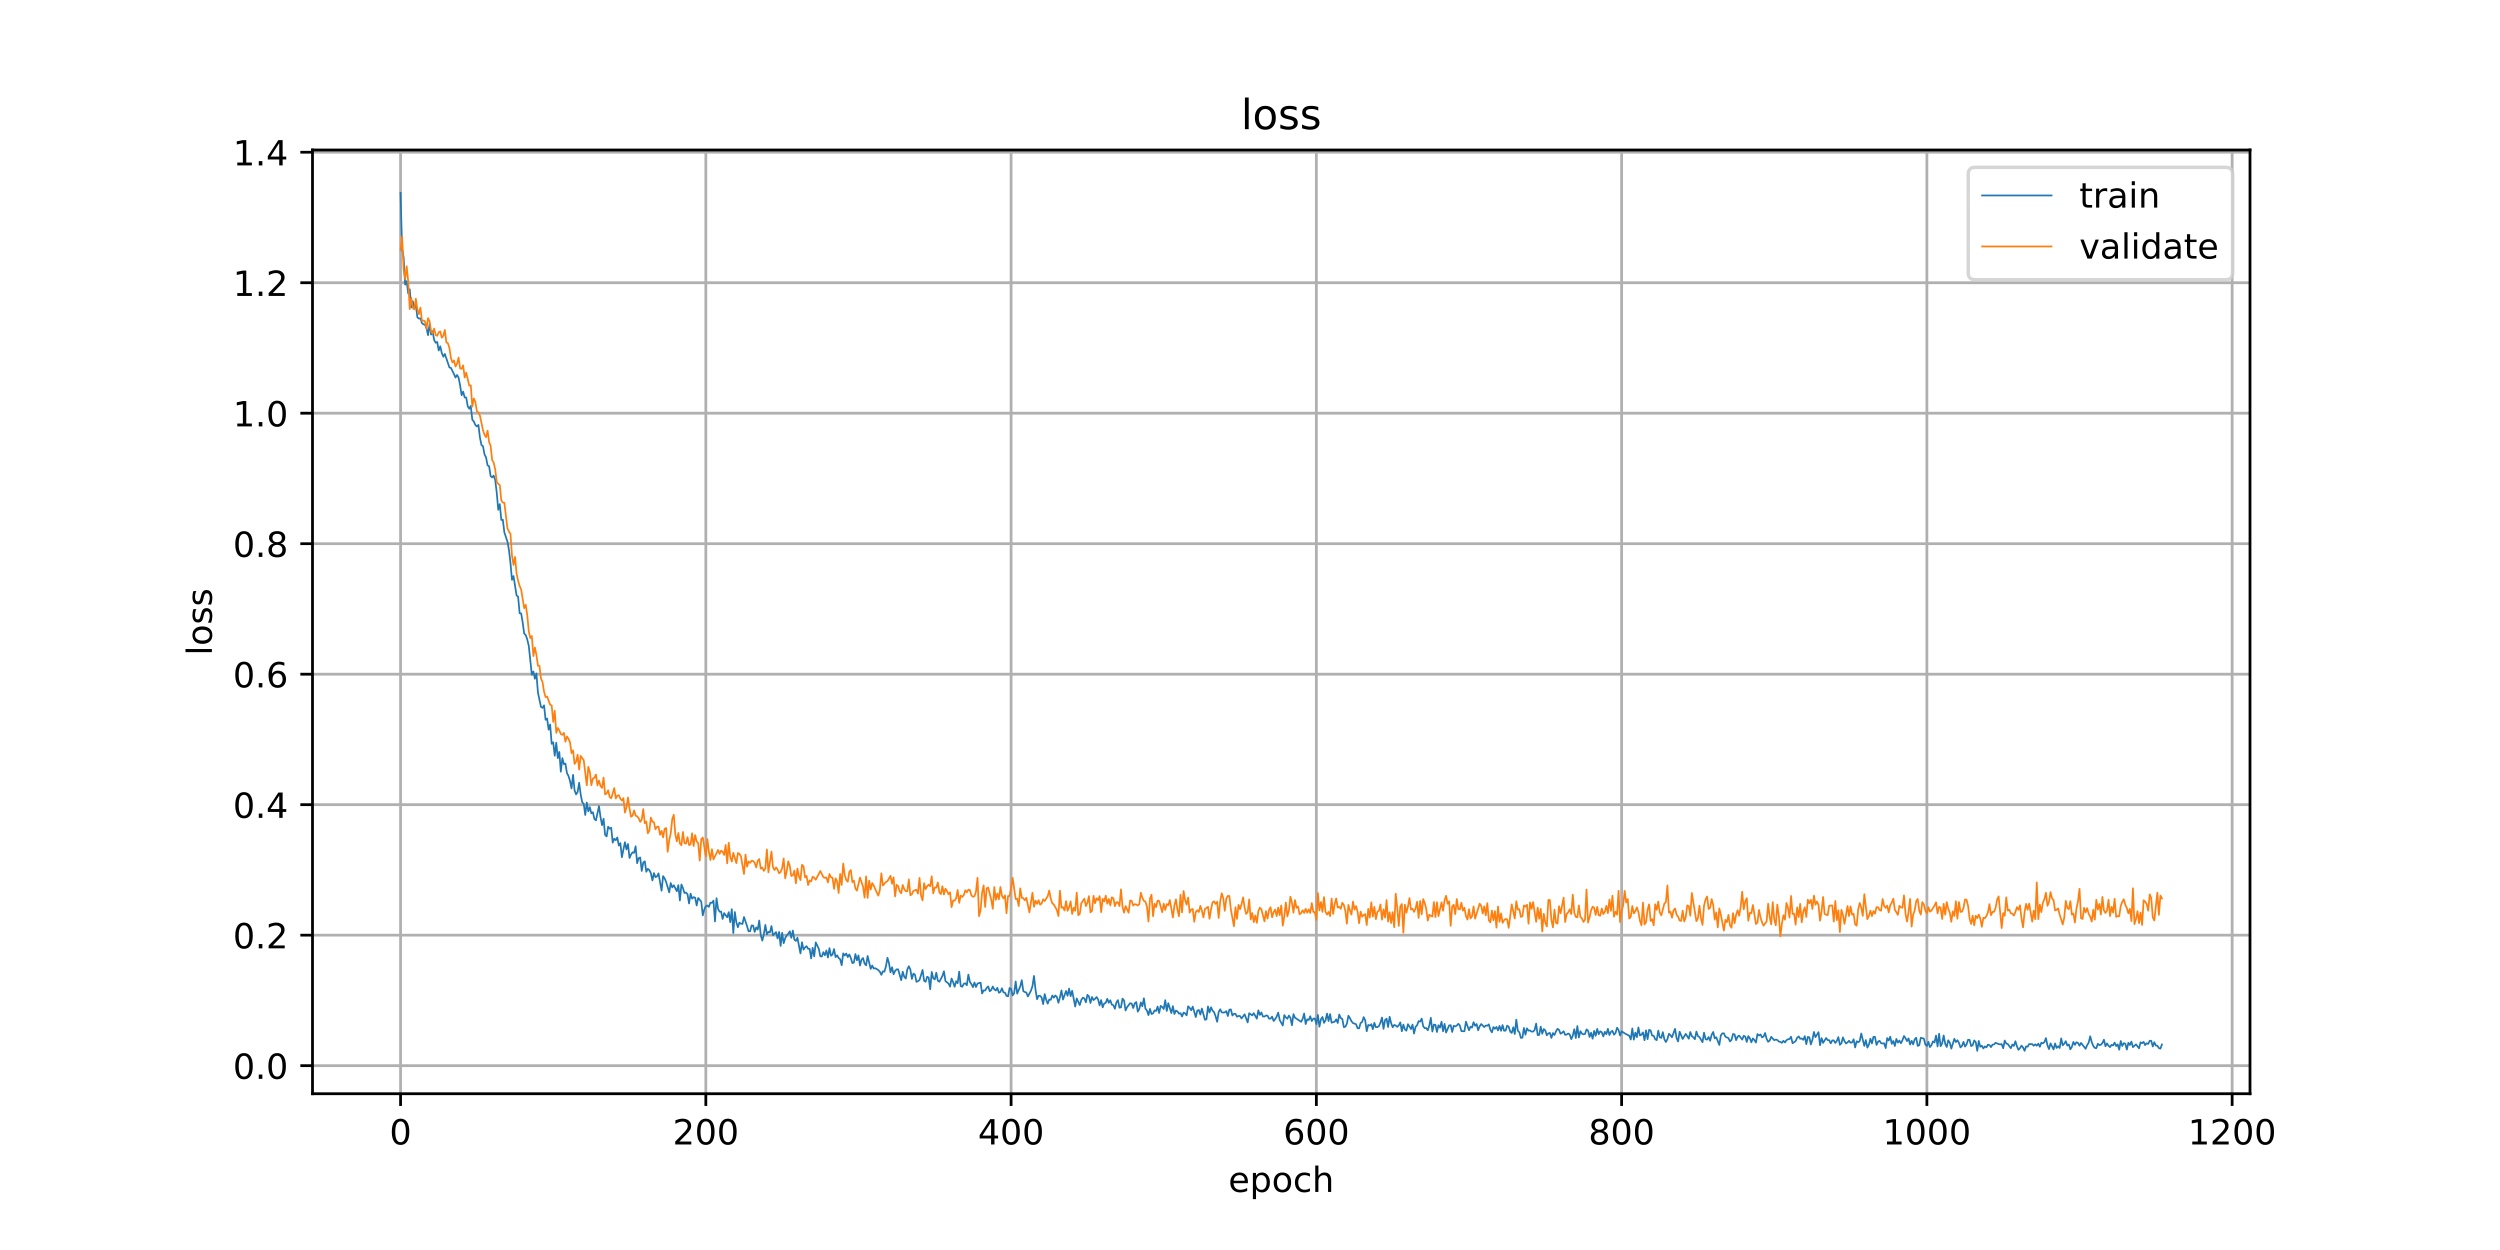 <?xml version="1.0" encoding="utf-8" standalone="no"?>
<!DOCTYPE svg PUBLIC "-//W3C//DTD SVG 1.1//EN"
  "http://www.w3.org/Graphics/SVG/1.1/DTD/svg11.dtd">
<!-- Created with matplotlib (https://matplotlib.org/) -->
<svg height="360pt" version="1.1" viewBox="0 0 720 360" width="720pt" xmlns="http://www.w3.org/2000/svg" xmlns:xlink="http://www.w3.org/1999/xlink">
 <defs>
  <style type="text/css">
*{stroke-linecap:butt;stroke-linejoin:round;}
  </style>
 </defs>
 <g id="figure_1">
  <g id="patch_1">
   <path d="M 0 360 
L 720 360 
L 720 0 
L 0 0 
z
" style="fill:#ffffff;"/>
  </g>
  <g id="axes_1">
   <g id="patch_2">
    <path d="M 90 315 
L 648 315 
L 648 43.2 
L 90 43.2 
z
" style="fill:#ffffff;"/>
   </g>
   <g id="matplotlib.axis_1">
    <g id="xtick_1">
     <g id="line2d_1">
      <path clip-path="url(#pefdfff2476)" d="M 115.364 315 
L 115.364 43.2 
" style="fill:none;stroke:#b0b0b0;stroke-linecap:square;stroke-width:0.8;"/>
     </g>
     <g id="line2d_2">
      <defs>
       <path d="M 0 0 
L 0 3.5 
" id="m039609a017" style="stroke:#000000;stroke-width:0.8;"/>
      </defs>
      <g>
       <use style="stroke:#000000;stroke-width:0.8;" x="115.364" xlink:href="#m039609a017" y="315"/>
      </g>
     </g>
     <g id="text_1">
      <!-- 0 -->
      <defs>
       <path d="M 31.781 66.406 
Q 24.172 66.406 20.328 58.906 
Q 16.5 51.422 16.5 36.375 
Q 16.5 21.391 20.328 13.891 
Q 24.172 6.391 31.781 6.391 
Q 39.453 6.391 43.281 13.891 
Q 47.125 21.391 47.125 36.375 
Q 47.125 51.422 43.281 58.906 
Q 39.453 66.406 31.781 66.406 
z
M 31.781 74.219 
Q 44.047 74.219 50.516 64.516 
Q 56.984 54.828 56.984 36.375 
Q 56.984 17.969 50.516 8.266 
Q 44.047 -1.422 31.781 -1.422 
Q 19.531 -1.422 13.062 8.266 
Q 6.594 17.969 6.594 36.375 
Q 6.594 54.828 13.062 64.516 
Q 19.531 74.219 31.781 74.219 
z
" id="DejaVuSans-48"/>
      </defs>
      <g transform="translate(112.182 329.598)scale(0.1 -0.1)">
       <use xlink:href="#DejaVuSans-48"/>
      </g>
     </g>
    </g>
    <g id="xtick_2">
     <g id="line2d_3">
      <path clip-path="url(#pefdfff2476)" d="M 203.279 315 
L 203.279 43.2 
" style="fill:none;stroke:#b0b0b0;stroke-linecap:square;stroke-width:0.8;"/>
     </g>
     <g id="line2d_4">
      <g>
       <use style="stroke:#000000;stroke-width:0.8;" x="203.279" xlink:href="#m039609a017" y="315"/>
      </g>
     </g>
     <g id="text_2">
      <!-- 200 -->
      <defs>
       <path d="M 19.188 8.297 
L 53.609 8.297 
L 53.609 0 
L 7.328 0 
L 7.328 8.297 
Q 12.938 14.109 22.625 23.891 
Q 32.328 33.688 34.812 36.531 
Q 39.547 41.844 41.422 45.531 
Q 43.312 49.219 43.312 52.781 
Q 43.312 58.594 39.234 62.25 
Q 35.156 65.922 28.609 65.922 
Q 23.969 65.922 18.812 64.312 
Q 13.672 62.703 7.812 59.422 
L 7.812 69.391 
Q 13.766 71.781 18.938 73 
Q 24.125 74.219 28.422 74.219 
Q 39.75 74.219 46.484 68.547 
Q 53.219 62.891 53.219 53.422 
Q 53.219 48.922 51.531 44.891 
Q 49.859 40.875 45.406 35.406 
Q 44.188 33.984 37.641 27.219 
Q 31.109 20.453 19.188 8.297 
z
" id="DejaVuSans-50"/>
      </defs>
      <g transform="translate(193.735 329.598)scale(0.1 -0.1)">
       <use xlink:href="#DejaVuSans-50"/>
       <use x="63.623" xlink:href="#DejaVuSans-48"/>
       <use x="127.246" xlink:href="#DejaVuSans-48"/>
      </g>
     </g>
    </g>
    <g id="xtick_3">
     <g id="line2d_5">
      <path clip-path="url(#pefdfff2476)" d="M 291.195 315 
L 291.195 43.2 
" style="fill:none;stroke:#b0b0b0;stroke-linecap:square;stroke-width:0.8;"/>
     </g>
     <g id="line2d_6">
      <g>
       <use style="stroke:#000000;stroke-width:0.8;" x="291.195" xlink:href="#m039609a017" y="315"/>
      </g>
     </g>
     <g id="text_3">
      <!-- 400 -->
      <defs>
       <path d="M 37.797 64.312 
L 12.891 25.391 
L 37.797 25.391 
z
M 35.203 72.906 
L 47.609 72.906 
L 47.609 25.391 
L 58.016 25.391 
L 58.016 17.188 
L 47.609 17.188 
L 47.609 0 
L 37.797 0 
L 37.797 17.188 
L 4.891 17.188 
L 4.891 26.703 
z
" id="DejaVuSans-52"/>
      </defs>
      <g transform="translate(281.651 329.598)scale(0.1 -0.1)">
       <use xlink:href="#DejaVuSans-52"/>
       <use x="63.623" xlink:href="#DejaVuSans-48"/>
       <use x="127.246" xlink:href="#DejaVuSans-48"/>
      </g>
     </g>
    </g>
    <g id="xtick_4">
     <g id="line2d_7">
      <path clip-path="url(#pefdfff2476)" d="M 379.11 315 
L 379.11 43.2 
" style="fill:none;stroke:#b0b0b0;stroke-linecap:square;stroke-width:0.8;"/>
     </g>
     <g id="line2d_8">
      <g>
       <use style="stroke:#000000;stroke-width:0.8;" x="379.11" xlink:href="#m039609a017" y="315"/>
      </g>
     </g>
     <g id="text_4">
      <!-- 600 -->
      <defs>
       <path d="M 33.016 40.375 
Q 26.375 40.375 22.484 35.828 
Q 18.609 31.297 18.609 23.391 
Q 18.609 15.531 22.484 10.953 
Q 26.375 6.391 33.016 6.391 
Q 39.656 6.391 43.531 10.953 
Q 47.406 15.531 47.406 23.391 
Q 47.406 31.297 43.531 35.828 
Q 39.656 40.375 33.016 40.375 
z
M 52.594 71.297 
L 52.594 62.312 
Q 48.875 64.062 45.094 64.984 
Q 41.312 65.922 37.594 65.922 
Q 27.828 65.922 22.672 59.328 
Q 17.531 52.734 16.797 39.406 
Q 19.672 43.656 24.016 45.922 
Q 28.375 48.188 33.594 48.188 
Q 44.578 48.188 50.953 41.516 
Q 57.328 34.859 57.328 23.391 
Q 57.328 12.156 50.688 5.359 
Q 44.047 -1.422 33.016 -1.422 
Q 20.359 -1.422 13.672 8.266 
Q 6.984 17.969 6.984 36.375 
Q 6.984 53.656 15.188 63.938 
Q 23.391 74.219 37.203 74.219 
Q 40.922 74.219 44.703 73.484 
Q 48.484 72.75 52.594 71.297 
z
" id="DejaVuSans-54"/>
      </defs>
      <g transform="translate(369.567 329.598)scale(0.1 -0.1)">
       <use xlink:href="#DejaVuSans-54"/>
       <use x="63.623" xlink:href="#DejaVuSans-48"/>
       <use x="127.246" xlink:href="#DejaVuSans-48"/>
      </g>
     </g>
    </g>
    <g id="xtick_5">
     <g id="line2d_9">
      <path clip-path="url(#pefdfff2476)" d="M 467.026 315 
L 467.026 43.2 
" style="fill:none;stroke:#b0b0b0;stroke-linecap:square;stroke-width:0.8;"/>
     </g>
     <g id="line2d_10">
      <g>
       <use style="stroke:#000000;stroke-width:0.8;" x="467.026" xlink:href="#m039609a017" y="315"/>
      </g>
     </g>
     <g id="text_5">
      <!-- 800 -->
      <defs>
       <path d="M 31.781 34.625 
Q 24.75 34.625 20.719 30.859 
Q 16.703 27.094 16.703 20.516 
Q 16.703 13.922 20.719 10.156 
Q 24.75 6.391 31.781 6.391 
Q 38.812 6.391 42.859 10.172 
Q 46.922 13.969 46.922 20.516 
Q 46.922 27.094 42.891 30.859 
Q 38.875 34.625 31.781 34.625 
z
M 21.922 38.812 
Q 15.578 40.375 12.031 44.719 
Q 8.5 49.078 8.5 55.328 
Q 8.5 64.062 14.719 69.141 
Q 20.953 74.219 31.781 74.219 
Q 42.672 74.219 48.875 69.141 
Q 55.078 64.062 55.078 55.328 
Q 55.078 49.078 51.531 44.719 
Q 48 40.375 41.703 38.812 
Q 48.828 37.156 52.797 32.312 
Q 56.781 27.484 56.781 20.516 
Q 56.781 9.906 50.312 4.234 
Q 43.844 -1.422 31.781 -1.422 
Q 19.734 -1.422 13.25 4.234 
Q 6.781 9.906 6.781 20.516 
Q 6.781 27.484 10.781 32.312 
Q 14.797 37.156 21.922 38.812 
z
M 18.312 54.391 
Q 18.312 48.734 21.844 45.562 
Q 25.391 42.391 31.781 42.391 
Q 38.141 42.391 41.719 45.562 
Q 45.312 48.734 45.312 54.391 
Q 45.312 60.062 41.719 63.234 
Q 38.141 66.406 31.781 66.406 
Q 25.391 66.406 21.844 63.234 
Q 18.312 60.062 18.312 54.391 
z
" id="DejaVuSans-56"/>
      </defs>
      <g transform="translate(457.482 329.598)scale(0.1 -0.1)">
       <use xlink:href="#DejaVuSans-56"/>
       <use x="63.623" xlink:href="#DejaVuSans-48"/>
       <use x="127.246" xlink:href="#DejaVuSans-48"/>
      </g>
     </g>
    </g>
    <g id="xtick_6">
     <g id="line2d_11">
      <path clip-path="url(#pefdfff2476)" d="M 554.941 315 
L 554.941 43.2 
" style="fill:none;stroke:#b0b0b0;stroke-linecap:square;stroke-width:0.8;"/>
     </g>
     <g id="line2d_12">
      <g>
       <use style="stroke:#000000;stroke-width:0.8;" x="554.941" xlink:href="#m039609a017" y="315"/>
      </g>
     </g>
     <g id="text_6">
      <!-- 1000 -->
      <defs>
       <path d="M 12.406 8.297 
L 28.516 8.297 
L 28.516 63.922 
L 10.984 60.406 
L 10.984 69.391 
L 28.422 72.906 
L 38.281 72.906 
L 38.281 8.297 
L 54.391 8.297 
L 54.391 0 
L 12.406 0 
z
" id="DejaVuSans-49"/>
      </defs>
      <g transform="translate(542.216 329.598)scale(0.1 -0.1)">
       <use xlink:href="#DejaVuSans-49"/>
       <use x="63.623" xlink:href="#DejaVuSans-48"/>
       <use x="127.246" xlink:href="#DejaVuSans-48"/>
       <use x="190.869" xlink:href="#DejaVuSans-48"/>
      </g>
     </g>
    </g>
    <g id="xtick_7">
     <g id="line2d_13">
      <path clip-path="url(#pefdfff2476)" d="M 642.857 315 
L 642.857 43.2 
" style="fill:none;stroke:#b0b0b0;stroke-linecap:square;stroke-width:0.8;"/>
     </g>
     <g id="line2d_14">
      <g>
       <use style="stroke:#000000;stroke-width:0.8;" x="642.857" xlink:href="#m039609a017" y="315"/>
      </g>
     </g>
     <g id="text_7">
      <!-- 1200 -->
      <g transform="translate(630.132 329.598)scale(0.1 -0.1)">
       <use xlink:href="#DejaVuSans-49"/>
       <use x="63.623" xlink:href="#DejaVuSans-50"/>
       <use x="127.246" xlink:href="#DejaVuSans-48"/>
       <use x="190.869" xlink:href="#DejaVuSans-48"/>
      </g>
     </g>
    </g>
    <g id="text_8">
     <!-- epoch -->
     <defs>
      <path d="M 56.203 29.594 
L 56.203 25.203 
L 14.891 25.203 
Q 15.484 15.922 20.484 11.062 
Q 25.484 6.203 34.422 6.203 
Q 39.594 6.203 44.453 7.469 
Q 49.312 8.734 54.109 11.281 
L 54.109 2.781 
Q 49.266 0.734 44.188 -0.344 
Q 39.109 -1.422 33.891 -1.422 
Q 20.797 -1.422 13.156 6.188 
Q 5.516 13.812 5.516 26.812 
Q 5.516 40.234 12.766 48.109 
Q 20.016 56 32.328 56 
Q 43.359 56 49.781 48.891 
Q 56.203 41.797 56.203 29.594 
z
M 47.219 32.234 
Q 47.125 39.594 43.094 43.984 
Q 39.062 48.391 32.422 48.391 
Q 24.906 48.391 20.391 44.141 
Q 15.875 39.891 15.188 32.172 
z
" id="DejaVuSans-101"/>
      <path d="M 18.109 8.203 
L 18.109 -20.797 
L 9.078 -20.797 
L 9.078 54.688 
L 18.109 54.688 
L 18.109 46.391 
Q 20.953 51.266 25.266 53.625 
Q 29.594 56 35.594 56 
Q 45.562 56 51.781 48.094 
Q 58.016 40.188 58.016 27.297 
Q 58.016 14.406 51.781 6.484 
Q 45.562 -1.422 35.594 -1.422 
Q 29.594 -1.422 25.266 0.953 
Q 20.953 3.328 18.109 8.203 
z
M 48.688 27.297 
Q 48.688 37.203 44.609 42.844 
Q 40.531 48.484 33.406 48.484 
Q 26.266 48.484 22.188 42.844 
Q 18.109 37.203 18.109 27.297 
Q 18.109 17.391 22.188 11.75 
Q 26.266 6.109 33.406 6.109 
Q 40.531 6.109 44.609 11.75 
Q 48.688 17.391 48.688 27.297 
z
" id="DejaVuSans-112"/>
      <path d="M 30.609 48.391 
Q 23.391 48.391 19.188 42.75 
Q 14.984 37.109 14.984 27.297 
Q 14.984 17.484 19.156 11.844 
Q 23.344 6.203 30.609 6.203 
Q 37.797 6.203 41.984 11.859 
Q 46.188 17.531 46.188 27.297 
Q 46.188 37.016 41.984 42.703 
Q 37.797 48.391 30.609 48.391 
z
M 30.609 56 
Q 42.328 56 49.016 48.375 
Q 55.719 40.766 55.719 27.297 
Q 55.719 13.875 49.016 6.219 
Q 42.328 -1.422 30.609 -1.422 
Q 18.844 -1.422 12.172 6.219 
Q 5.516 13.875 5.516 27.297 
Q 5.516 40.766 12.172 48.375 
Q 18.844 56 30.609 56 
z
" id="DejaVuSans-111"/>
      <path d="M 48.781 52.594 
L 48.781 44.188 
Q 44.969 46.297 41.141 47.344 
Q 37.312 48.391 33.406 48.391 
Q 24.656 48.391 19.812 42.844 
Q 14.984 37.312 14.984 27.297 
Q 14.984 17.281 19.812 11.734 
Q 24.656 6.203 33.406 6.203 
Q 37.312 6.203 41.141 7.25 
Q 44.969 8.297 48.781 10.406 
L 48.781 2.094 
Q 45.016 0.344 40.984 -0.531 
Q 36.969 -1.422 32.422 -1.422 
Q 20.062 -1.422 12.781 6.344 
Q 5.516 14.109 5.516 27.297 
Q 5.516 40.672 12.859 48.328 
Q 20.219 56 33.016 56 
Q 37.156 56 41.109 55.141 
Q 45.062 54.297 48.781 52.594 
z
" id="DejaVuSans-99"/>
      <path d="M 54.891 33.016 
L 54.891 0 
L 45.906 0 
L 45.906 32.719 
Q 45.906 40.484 42.875 44.328 
Q 39.844 48.188 33.797 48.188 
Q 26.516 48.188 22.312 43.547 
Q 18.109 38.922 18.109 30.906 
L 18.109 0 
L 9.078 0 
L 9.078 75.984 
L 18.109 75.984 
L 18.109 46.188 
Q 21.344 51.125 25.703 53.562 
Q 30.078 56 35.797 56 
Q 45.219 56 50.047 50.172 
Q 54.891 44.344 54.891 33.016 
z
" id="DejaVuSans-104"/>
     </defs>
     <g transform="translate(353.772 343.277)scale(0.1 -0.1)">
      <use xlink:href="#DejaVuSans-101"/>
      <use x="61.523" xlink:href="#DejaVuSans-112"/>
      <use x="125" xlink:href="#DejaVuSans-111"/>
      <use x="186.182" xlink:href="#DejaVuSans-99"/>
      <use x="241.162" xlink:href="#DejaVuSans-104"/>
     </g>
    </g>
   </g>
   <g id="matplotlib.axis_2">
    <g id="ytick_1">
     <g id="line2d_15">
      <path clip-path="url(#pefdfff2476)" d="M 90 306.908 
L 648 306.908 
" style="fill:none;stroke:#b0b0b0;stroke-linecap:square;stroke-width:0.8;"/>
     </g>
     <g id="line2d_16">
      <defs>
       <path d="M 0 0 
L -3.5 0 
" id="m44f7246d31" style="stroke:#000000;stroke-width:0.8;"/>
      </defs>
      <g>
       <use style="stroke:#000000;stroke-width:0.8;" x="90" xlink:href="#m44f7246d31" y="306.908"/>
      </g>
     </g>
     <g id="text_9">
      <!-- 0.0 -->
      <defs>
       <path d="M 10.688 12.406 
L 21 12.406 
L 21 0 
L 10.688 0 
z
" id="DejaVuSans-46"/>
      </defs>
      <g transform="translate(67.097 310.707)scale(0.1 -0.1)">
       <use xlink:href="#DejaVuSans-48"/>
       <use x="63.623" xlink:href="#DejaVuSans-46"/>
       <use x="95.41" xlink:href="#DejaVuSans-48"/>
      </g>
     </g>
    </g>
    <g id="ytick_2">
     <g id="line2d_17">
      <path clip-path="url(#pefdfff2476)" d="M 90 269.328 
L 648 269.328 
" style="fill:none;stroke:#b0b0b0;stroke-linecap:square;stroke-width:0.8;"/>
     </g>
     <g id="line2d_18">
      <g>
       <use style="stroke:#000000;stroke-width:0.8;" x="90" xlink:href="#m44f7246d31" y="269.328"/>
      </g>
     </g>
     <g id="text_10">
      <!-- 0.2 -->
      <g transform="translate(67.097 273.127)scale(0.1 -0.1)">
       <use xlink:href="#DejaVuSans-48"/>
       <use x="63.623" xlink:href="#DejaVuSans-46"/>
       <use x="95.41" xlink:href="#DejaVuSans-50"/>
      </g>
     </g>
    </g>
    <g id="ytick_3">
     <g id="line2d_19">
      <path clip-path="url(#pefdfff2476)" d="M 90 231.747 
L 648 231.747 
" style="fill:none;stroke:#b0b0b0;stroke-linecap:square;stroke-width:0.8;"/>
     </g>
     <g id="line2d_20">
      <g>
       <use style="stroke:#000000;stroke-width:0.8;" x="90" xlink:href="#m44f7246d31" y="231.747"/>
      </g>
     </g>
     <g id="text_11">
      <!-- 0.4 -->
      <g transform="translate(67.097 235.547)scale(0.1 -0.1)">
       <use xlink:href="#DejaVuSans-48"/>
       <use x="63.623" xlink:href="#DejaVuSans-46"/>
       <use x="95.41" xlink:href="#DejaVuSans-52"/>
      </g>
     </g>
    </g>
    <g id="ytick_4">
     <g id="line2d_21">
      <path clip-path="url(#pefdfff2476)" d="M 90 194.167 
L 648 194.167 
" style="fill:none;stroke:#b0b0b0;stroke-linecap:square;stroke-width:0.8;"/>
     </g>
     <g id="line2d_22">
      <g>
       <use style="stroke:#000000;stroke-width:0.8;" x="90" xlink:href="#m44f7246d31" y="194.167"/>
      </g>
     </g>
     <g id="text_12">
      <!-- 0.6 -->
      <g transform="translate(67.097 197.966)scale(0.1 -0.1)">
       <use xlink:href="#DejaVuSans-48"/>
       <use x="63.623" xlink:href="#DejaVuSans-46"/>
       <use x="95.41" xlink:href="#DejaVuSans-54"/>
      </g>
     </g>
    </g>
    <g id="ytick_5">
     <g id="line2d_23">
      <path clip-path="url(#pefdfff2476)" d="M 90 156.587 
L 648 156.587 
" style="fill:none;stroke:#b0b0b0;stroke-linecap:square;stroke-width:0.8;"/>
     </g>
     <g id="line2d_24">
      <g>
       <use style="stroke:#000000;stroke-width:0.8;" x="90" xlink:href="#m44f7246d31" y="156.587"/>
      </g>
     </g>
     <g id="text_13">
      <!-- 0.8 -->
      <g transform="translate(67.097 160.386)scale(0.1 -0.1)">
       <use xlink:href="#DejaVuSans-48"/>
       <use x="63.623" xlink:href="#DejaVuSans-46"/>
       <use x="95.41" xlink:href="#DejaVuSans-56"/>
      </g>
     </g>
    </g>
    <g id="ytick_6">
     <g id="line2d_25">
      <path clip-path="url(#pefdfff2476)" d="M 90 119.006 
L 648 119.006 
" style="fill:none;stroke:#b0b0b0;stroke-linecap:square;stroke-width:0.8;"/>
     </g>
     <g id="line2d_26">
      <g>
       <use style="stroke:#000000;stroke-width:0.8;" x="90" xlink:href="#m44f7246d31" y="119.006"/>
      </g>
     </g>
     <g id="text_14">
      <!-- 1.0 -->
      <g transform="translate(67.097 122.805)scale(0.1 -0.1)">
       <use xlink:href="#DejaVuSans-49"/>
       <use x="63.623" xlink:href="#DejaVuSans-46"/>
       <use x="95.41" xlink:href="#DejaVuSans-48"/>
      </g>
     </g>
    </g>
    <g id="ytick_7">
     <g id="line2d_27">
      <path clip-path="url(#pefdfff2476)" d="M 90 81.426 
L 648 81.426 
" style="fill:none;stroke:#b0b0b0;stroke-linecap:square;stroke-width:0.8;"/>
     </g>
     <g id="line2d_28">
      <g>
       <use style="stroke:#000000;stroke-width:0.8;" x="90" xlink:href="#m44f7246d31" y="81.426"/>
      </g>
     </g>
     <g id="text_15">
      <!-- 1.2 -->
      <g transform="translate(67.097 85.225)scale(0.1 -0.1)">
       <use xlink:href="#DejaVuSans-49"/>
       <use x="63.623" xlink:href="#DejaVuSans-46"/>
       <use x="95.41" xlink:href="#DejaVuSans-50"/>
      </g>
     </g>
    </g>
    <g id="ytick_8">
     <g id="line2d_29">
      <path clip-path="url(#pefdfff2476)" d="M 90 43.845 
L 648 43.845 
" style="fill:none;stroke:#b0b0b0;stroke-linecap:square;stroke-width:0.8;"/>
     </g>
     <g id="line2d_30">
      <g>
       <use style="stroke:#000000;stroke-width:0.8;" x="90" xlink:href="#m44f7246d31" y="43.845"/>
      </g>
     </g>
     <g id="text_16">
      <!-- 1.4 -->
      <g transform="translate(67.097 47.644)scale(0.1 -0.1)">
       <use xlink:href="#DejaVuSans-49"/>
       <use x="63.623" xlink:href="#DejaVuSans-46"/>
       <use x="95.41" xlink:href="#DejaVuSans-52"/>
      </g>
     </g>
    </g>
    <g id="text_17">
     <!-- loss -->
     <defs>
      <path d="M 9.422 75.984 
L 18.406 75.984 
L 18.406 0 
L 9.422 0 
z
" id="DejaVuSans-108"/>
      <path d="M 44.281 53.078 
L 44.281 44.578 
Q 40.484 46.531 36.375 47.5 
Q 32.281 48.484 27.875 48.484 
Q 21.188 48.484 17.844 46.438 
Q 14.5 44.391 14.5 40.281 
Q 14.5 37.156 16.891 35.375 
Q 19.281 33.594 26.516 31.984 
L 29.594 31.297 
Q 39.156 29.25 43.188 25.516 
Q 47.219 21.781 47.219 15.094 
Q 47.219 7.469 41.188 3.016 
Q 35.156 -1.422 24.609 -1.422 
Q 20.219 -1.422 15.453 -0.562 
Q 10.688 0.297 5.422 2 
L 5.422 11.281 
Q 10.406 8.688 15.234 7.391 
Q 20.062 6.109 24.812 6.109 
Q 31.156 6.109 34.562 8.281 
Q 37.984 10.453 37.984 14.406 
Q 37.984 18.062 35.516 20.016 
Q 33.062 21.969 24.703 23.781 
L 21.578 24.516 
Q 13.234 26.266 9.516 29.906 
Q 5.812 33.547 5.812 39.891 
Q 5.812 47.609 11.281 51.797 
Q 16.75 56 26.812 56 
Q 31.781 56 36.172 55.266 
Q 40.578 54.547 44.281 53.078 
z
" id="DejaVuSans-115"/>
     </defs>
     <g transform="translate(61.017 188.758)rotate(-90)scale(0.1 -0.1)">
      <use xlink:href="#DejaVuSans-108"/>
      <use x="27.783" xlink:href="#DejaVuSans-111"/>
      <use x="88.965" xlink:href="#DejaVuSans-115"/>
      <use x="141.064" xlink:href="#DejaVuSans-115"/>
     </g>
    </g>
   </g>
   <g id="line2d_31">
    <path clip-path="url(#pefdfff2476)" d="M 115.364 55.555 
L 115.803 71.699 
L 116.243 74.102 
L 116.682 81.975 
L 117.122 80.968 
L 117.562 84.506 
L 118.001 83.306 
L 118.441 88.548 
L 118.88 86.743 
L 119.32 88.625 
L 119.759 87.8 
L 120.199 91.371 
L 120.639 91.753 
L 121.078 91.677 
L 121.518 93.04 
L 121.957 93.402 
L 122.397 93.531 
L 122.836 94.487 
L 123.276 96.512 
L 123.716 93.338 
L 124.155 96.343 
L 124.595 95.377 
L 125.034 97.937 
L 125.474 98.709 
L 125.914 98.49 
L 126.353 100.933 
L 126.793 99.735 
L 127.232 101.664 
L 127.672 102.73 
L 128.111 101.923 
L 129.43 105.815 
L 129.87 105.971 
L 130.749 107.74 
L 131.188 108.732 
L 131.628 107.995 
L 132.068 108.75 
L 132.507 110.969 
L 132.947 113.824 
L 133.386 112.783 
L 133.826 114.46 
L 134.265 114.486 
L 134.705 116.995 
L 135.145 117.713 
L 135.584 116.908 
L 136.024 120.879 
L 136.463 121.385 
L 136.903 122.394 
L 137.343 122.82 
L 137.782 122.379 
L 138.222 126.018 
L 138.661 128.165 
L 139.101 128.507 
L 139.54 130.873 
L 139.98 131.737 
L 140.42 134.024 
L 140.859 134.276 
L 141.299 137.119 
L 141.738 137.489 
L 142.178 136.971 
L 142.617 138.246 
L 143.057 141.87 
L 143.497 146.811 
L 143.936 145.186 
L 144.376 149.751 
L 144.815 149.671 
L 145.255 153.331 
L 146.134 155.959 
L 146.574 158.32 
L 147.013 162.133 
L 147.453 166.993 
L 147.892 165.911 
L 148.772 171.504 
L 149.211 171.83 
L 149.651 176.609 
L 150.09 176.668 
L 150.53 179.234 
L 150.969 182.481 
L 151.409 182.89 
L 151.849 184.158 
L 152.288 186.005 
L 153.167 194.326 
L 153.607 193.402 
L 154.046 195.477 
L 154.486 193.952 
L 154.926 199.45 
L 155.805 203.608 
L 156.244 203.843 
L 156.684 203.144 
L 157.124 207.286 
L 157.563 206.934 
L 158.003 210.14 
L 158.442 208.658 
L 158.882 214.218 
L 159.321 213.777 
L 159.761 217.65 
L 160.201 213.907 
L 160.64 218.323 
L 161.08 216.564 
L 161.519 222.24 
L 161.959 218.338 
L 162.398 220.071 
L 162.838 219.915 
L 163.278 222.62 
L 163.717 223.462 
L 164.157 224.901 
L 164.596 227.069 
L 165.036 223.156 
L 165.476 227.623 
L 165.915 228.782 
L 166.355 228.072 
L 166.794 225.44 
L 167.234 228.789 
L 167.673 231.037 
L 168.113 231.523 
L 168.553 234.716 
L 168.992 231.134 
L 169.432 233.665 
L 169.871 232.47 
L 170.311 234.252 
L 170.75 233.927 
L 171.19 235.861 
L 171.63 236.27 
L 172.509 232.174 
L 172.948 235.325 
L 173.388 237.653 
L 173.827 235.808 
L 174.267 240.445 
L 174.707 240.89 
L 175.146 238.085 
L 175.586 238.661 
L 176.025 238.388 
L 176.465 242.67 
L 176.905 241.538 
L 177.344 241.98 
L 177.784 241.189 
L 178.223 243.516 
L 178.663 242.819 
L 179.102 246.87 
L 179.982 242.559 
L 180.421 244.629 
L 180.861 243.08 
L 181.3 247.095 
L 181.74 246.093 
L 182.179 245.468 
L 182.619 245.605 
L 183.059 243.737 
L 183.498 248.591 
L 183.938 247.146 
L 184.377 246.951 
L 184.817 250.832 
L 185.256 248.41 
L 185.696 248.06 
L 186.136 251.062 
L 186.575 250.223 
L 187.015 250.592 
L 187.454 251.508 
L 187.894 253.567 
L 188.334 251.463 
L 188.773 252.611 
L 189.213 252.403 
L 189.652 251.542 
L 190.531 256.522 
L 190.971 252.328 
L 191.411 252.966 
L 191.85 254.025 
L 192.729 257 
L 193.169 254.326 
L 193.608 255.573 
L 194.048 254.951 
L 194.927 256.68 
L 195.367 254.937 
L 195.806 259.323 
L 196.246 254.738 
L 196.686 255.764 
L 197.125 257.175 
L 197.565 257.054 
L 198.004 257.553 
L 198.444 260.195 
L 198.883 257.363 
L 199.323 258.796 
L 199.763 258.377 
L 200.202 258.543 
L 200.642 260.771 
L 201.081 258.611 
L 201.96 259.661 
L 202.4 263.621 
L 202.84 261.906 
L 203.279 260.994 
L 203.719 260.779 
L 204.158 261.185 
L 204.598 259.973 
L 205.037 260.022 
L 205.477 259.381 
L 205.917 265.375 
L 206.356 258.692 
L 206.796 261.754 
L 207.235 262.563 
L 207.675 262.537 
L 208.115 264.659 
L 208.554 262.976 
L 209.433 264.184 
L 209.873 262.701 
L 210.312 265.585 
L 210.752 261.844 
L 211.192 268.711 
L 211.631 262.678 
L 212.071 265.637 
L 212.51 267.036 
L 212.95 265.725 
L 213.389 266.01 
L 213.829 266.105 
L 214.269 264.103 
L 215.148 266.712 
L 215.587 268.223 
L 216.027 268.202 
L 216.467 266.534 
L 216.906 266.576 
L 217.346 268.39 
L 217.785 267.099 
L 218.225 267.718 
L 218.664 265.122 
L 219.104 269.365 
L 219.544 270.895 
L 219.983 269.093 
L 220.423 266.382 
L 220.862 269.096 
L 221.302 268.379 
L 221.741 268.543 
L 222.181 266.7 
L 222.621 269.372 
L 223.5 268.456 
L 223.939 270.27 
L 224.379 268.408 
L 224.818 272.423 
L 225.258 268.666 
L 225.698 271.638 
L 226.137 270.186 
L 226.577 269.406 
L 227.016 268.925 
L 227.456 268.221 
L 227.896 270.081 
L 228.335 268.011 
L 228.775 270.611 
L 229.214 270.973 
L 229.654 270.08 
L 230.533 274.587 
L 230.973 271.37 
L 231.412 273.498 
L 231.852 272.864 
L 232.291 272.495 
L 232.731 273.252 
L 233.17 273.243 
L 233.61 276.025 
L 234.05 272.973 
L 234.489 275.439 
L 234.929 271.414 
L 235.808 273.23 
L 236.248 275.42 
L 236.687 275.477 
L 237.127 274.222 
L 237.566 275.098 
L 238.006 273.739 
L 238.445 275.756 
L 238.885 273.083 
L 239.325 275.248 
L 239.764 274.921 
L 240.204 273.335 
L 240.643 275.647 
L 241.083 275.133 
L 241.522 275.899 
L 241.962 276.261 
L 242.402 277.989 
L 242.841 274.572 
L 243.281 275.17 
L 243.72 274.617 
L 244.16 275.635 
L 244.599 274.882 
L 245.039 275.914 
L 245.479 277.374 
L 245.918 277.222 
L 246.358 274.772 
L 246.797 276.565 
L 247.237 275.162 
L 247.677 278.075 
L 248.116 276.408 
L 248.556 275.913 
L 248.995 277.499 
L 249.435 278.023 
L 249.874 275.321 
L 250.754 279.032 
L 251.193 278.08 
L 251.633 278.929 
L 252.072 278.839 
L 252.951 279.386 
L 253.391 279.845 
L 253.831 280.752 
L 254.27 279.738 
L 254.71 279.826 
L 255.149 278.326 
L 255.589 275.842 
L 256.029 277.373 
L 256.468 280.025 
L 256.908 278.575 
L 257.347 280.581 
L 257.787 279.628 
L 258.226 279.175 
L 258.666 279.175 
L 259.545 282.284 
L 259.985 279.854 
L 260.424 281.333 
L 260.864 281.817 
L 261.303 279.229 
L 261.743 278.278 
L 262.183 279.227 
L 262.622 281.938 
L 263.062 280.406 
L 263.501 280.687 
L 263.941 282.76 
L 264.38 282.57 
L 264.82 282.242 
L 265.699 279.348 
L 266.139 282.47 
L 266.578 282.745 
L 267.018 281.31 
L 267.458 281.539 
L 267.897 284.904 
L 268.337 279.921 
L 268.776 281.748 
L 269.216 282.079 
L 269.655 280.144 
L 270.095 282.446 
L 270.535 282.749 
L 271.414 281.086 
L 271.853 279.739 
L 272.293 282.574 
L 273.172 283.265 
L 273.612 284.149 
L 274.051 281.821 
L 274.491 282.849 
L 274.93 284.185 
L 275.37 282.597 
L 275.81 283.148 
L 276.249 279.843 
L 276.689 283.999 
L 277.128 284.184 
L 277.568 283.338 
L 278.007 283.185 
L 278.447 283.747 
L 278.887 280.68 
L 279.326 282.785 
L 279.766 283.424 
L 280.205 284.301 
L 280.645 282.961 
L 281.084 284.251 
L 281.524 283.265 
L 282.403 282.999 
L 282.843 286.123 
L 283.282 285.243 
L 283.722 285.273 
L 284.161 284.519 
L 284.601 284.085 
L 285.041 285.479 
L 285.48 285.099 
L 285.92 284.118 
L 286.359 284.935 
L 286.799 285.259 
L 287.239 284.499 
L 287.678 285.905 
L 288.118 285.664 
L 288.557 284.631 
L 288.997 285.801 
L 289.436 285.886 
L 289.876 286.814 
L 290.316 286.943 
L 290.755 284.554 
L 291.195 284.782 
L 291.634 286.664 
L 292.074 286.032 
L 292.513 282.657 
L 292.953 286.153 
L 293.832 284.071 
L 294.272 282.295 
L 294.711 285.45 
L 295.151 285.711 
L 295.591 285.835 
L 296.03 286.982 
L 296.909 285.318 
L 297.349 284.018 
L 297.788 281.073 
L 298.228 285.045 
L 298.668 287.772 
L 299.107 286.773 
L 299.547 286.794 
L 299.986 287.271 
L 300.426 289.168 
L 300.865 286.297 
L 301.305 287.955 
L 301.745 289.059 
L 302.184 287.84 
L 302.624 287.947 
L 303.063 286.708 
L 303.503 287.33 
L 303.942 286.687 
L 304.382 287.146 
L 304.822 288.801 
L 305.261 287.242 
L 305.701 285.24 
L 306.14 287.864 
L 307.02 285.393 
L 307.459 286.786 
L 307.899 284.735 
L 308.338 286.899 
L 308.778 285.351 
L 309.657 289.885 
L 310.097 287.562 
L 310.976 289.461 
L 311.415 287.99 
L 311.855 287.339 
L 312.294 287.523 
L 312.734 288.666 
L 313.174 286.523 
L 313.613 286.971 
L 314.053 288.853 
L 314.492 287.14 
L 314.932 288.023 
L 315.372 287.657 
L 315.811 287.145 
L 316.251 287.826 
L 316.69 289.531 
L 317.13 288.033 
L 317.569 290.119 
L 318.009 288.993 
L 318.449 288.826 
L 318.888 287.656 
L 319.328 288.797 
L 319.767 288.084 
L 320.207 289.344 
L 320.646 289.481 
L 321.086 290.523 
L 321.526 288.692 
L 321.965 288.036 
L 322.405 290.211 
L 322.844 290.095 
L 323.284 287.602 
L 323.723 288.111 
L 324.163 291.009 
L 324.603 290.053 
L 325.482 288.929 
L 325.921 289.036 
L 326.361 290.319 
L 326.801 288.989 
L 327.24 288.598 
L 327.68 291.366 
L 328.119 290.575 
L 328.559 288.694 
L 328.998 289.812 
L 329.438 287.508 
L 329.878 290.5 
L 330.317 291.014 
L 330.757 292.352 
L 331.196 290.568 
L 331.636 292.032 
L 332.075 291.866 
L 332.515 290.992 
L 332.955 291.158 
L 333.394 289.898 
L 333.834 291.744 
L 334.273 289.69 
L 334.713 289.993 
L 335.153 290.594 
L 335.592 288.056 
L 336.032 291.16 
L 336.471 288.927 
L 337.35 291.762 
L 337.79 289.775 
L 338.23 292.033 
L 338.669 291.045 
L 339.109 291.285 
L 339.548 291.951 
L 339.988 291.792 
L 340.427 292.745 
L 340.867 291.633 
L 341.307 291.833 
L 341.746 292.425 
L 342.186 289.809 
L 342.625 290.285 
L 343.065 290.949 
L 343.504 289.905 
L 344.384 292.906 
L 344.823 291.056 
L 345.263 290.886 
L 345.702 292.197 
L 346.142 290.463 
L 347.021 293.696 
L 347.461 293.564 
L 347.9 289.851 
L 348.34 291.61 
L 348.779 290.103 
L 349.219 291.081 
L 349.659 291.492 
L 350.098 292.719 
L 350.538 294.276 
L 350.977 291.463 
L 351.417 290.682 
L 351.856 291.562 
L 352.296 291.627 
L 352.736 291.558 
L 353.175 291.2 
L 353.615 292.614 
L 354.054 290.792 
L 354.494 290.711 
L 354.934 292.465 
L 355.373 291.969 
L 355.813 291.984 
L 356.252 292.813 
L 356.692 292.586 
L 357.131 292.626 
L 357.571 293.322 
L 358.45 292.121 
L 359.329 294.463 
L 359.769 291.802 
L 360.648 292.438 
L 361.088 291.805 
L 361.967 293.375 
L 362.406 290.99 
L 362.846 292.29 
L 363.285 291.591 
L 363.725 292.757 
L 364.165 292.77 
L 364.604 292.463 
L 365.044 292.506 
L 365.483 293.364 
L 365.923 293.363 
L 366.363 292.784 
L 366.802 294.052 
L 367.242 293.509 
L 367.681 292.778 
L 368.121 291.629 
L 368.56 293.769 
L 369.44 295.34 
L 369.879 292.343 
L 370.319 293.032 
L 370.758 293.399 
L 371.198 292.491 
L 371.637 293.126 
L 372.077 295.277 
L 372.517 292.077 
L 372.956 293.092 
L 374.715 294.278 
L 375.154 293.479 
L 375.594 291.893 
L 376.033 294.928 
L 376.473 293.563 
L 376.912 293.752 
L 377.352 292.683 
L 377.792 294.067 
L 378.231 293.381 
L 378.671 293.326 
L 379.11 294.917 
L 379.55 292.301 
L 379.989 295.686 
L 380.429 293.56 
L 380.869 292.893 
L 381.308 294.586 
L 381.748 293.85 
L 382.187 291.921 
L 382.627 294.057 
L 383.066 292.061 
L 383.506 294.535 
L 384.385 294.247 
L 384.825 293.567 
L 385.264 294.619 
L 385.704 292.176 
L 386.144 293.222 
L 386.583 293.445 
L 387.023 295.806 
L 387.462 295.696 
L 387.902 294.81 
L 388.341 292.532 
L 388.781 293.206 
L 389.221 294.104 
L 389.66 294.649 
L 390.539 294.963 
L 390.979 296.128 
L 391.418 296.174 
L 391.858 294.611 
L 392.298 294.312 
L 392.737 292.937 
L 393.177 293.856 
L 393.616 296.989 
L 394.056 295.175 
L 394.496 295.387 
L 394.935 294.964 
L 395.375 296.389 
L 395.814 294.57 
L 396.254 295.846 
L 396.693 295.806 
L 397.133 295.518 
L 397.573 294.518 
L 398.012 293.058 
L 398.452 296.308 
L 398.891 293.768 
L 399.331 293.38 
L 399.77 295.781 
L 400.21 292.833 
L 400.65 294.68 
L 401.089 295.85 
L 401.529 295.189 
L 401.968 295.342 
L 402.408 295.735 
L 402.847 295.296 
L 403.287 294.45 
L 403.727 296.993 
L 404.166 295.086 
L 404.606 296.478 
L 405.045 296.832 
L 405.485 294.963 
L 406.364 296.363 
L 406.804 295.096 
L 407.243 297.65 
L 407.683 295.742 
L 408.122 295.261 
L 408.562 294.092 
L 409.002 294.229 
L 409.441 293.345 
L 409.881 295.56 
L 410.32 296.12 
L 410.76 296.07 
L 411.199 296.715 
L 411.639 295.389 
L 412.079 293.141 
L 412.518 297.067 
L 412.958 295.081 
L 413.397 295.134 
L 413.837 297.21 
L 414.277 295.278 
L 414.716 295.951 
L 415.156 294.249 
L 415.595 297.015 
L 416.035 294.883 
L 416.474 297.37 
L 417.354 295.322 
L 417.793 295.248 
L 418.233 297.197 
L 418.672 295.426 
L 419.112 295.607 
L 419.551 295.37 
L 419.991 294.858 
L 420.431 295.32 
L 420.87 296.951 
L 421.749 297.016 
L 422.189 294.247 
L 423.068 296.699 
L 423.508 295.697 
L 423.947 295.932 
L 424.387 294.394 
L 424.826 295.427 
L 425.266 294.917 
L 425.706 296.72 
L 426.145 295.567 
L 426.585 294.933 
L 427.464 295.784 
L 427.903 295.346 
L 428.343 295.414 
L 428.783 295.027 
L 429.222 296.568 
L 429.662 297.318 
L 430.101 295.792 
L 430.541 296.296 
L 430.98 295.76 
L 431.42 296.762 
L 431.86 295.47 
L 432.299 296.863 
L 432.739 295.224 
L 433.178 296.853 
L 433.618 296.818 
L 434.058 295.385 
L 434.497 295.686 
L 434.937 297.09 
L 435.376 297.495 
L 435.816 295.852 
L 436.255 297.792 
L 436.695 293.672 
L 437.135 296.843 
L 437.574 297.304 
L 438.014 298.918 
L 438.453 298.856 
L 438.893 296.061 
L 439.332 297.99 
L 439.772 296.169 
L 440.212 296.823 
L 440.651 296.778 
L 441.091 297.103 
L 441.53 297.101 
L 441.97 296.652 
L 442.409 294.8 
L 442.849 298.111 
L 443.289 298.044 
L 443.728 295.683 
L 444.168 297.71 
L 444.607 296.37 
L 445.047 296.777 
L 445.487 298.162 
L 445.926 297.607 
L 446.366 297.486 
L 446.805 298.919 
L 447.245 297.521 
L 447.684 298.083 
L 448.124 297.026 
L 448.564 296.296 
L 449.003 296.611 
L 449.443 297.722 
L 449.882 297.433 
L 450.322 297.007 
L 450.761 298.039 
L 451.201 297.945 
L 451.641 297.653 
L 452.08 297.905 
L 452.52 299.268 
L 452.959 298.276 
L 453.399 296.414 
L 453.839 298.945 
L 454.278 295.509 
L 454.718 298.786 
L 455.157 296.986 
L 455.597 297.675 
L 456.036 297.9 
L 456.476 297.792 
L 456.916 296.488 
L 457.355 296.808 
L 457.795 298.633 
L 458.234 297.43 
L 458.674 299.145 
L 459.113 296.902 
L 459.553 298.302 
L 459.993 296.32 
L 460.432 297.853 
L 460.872 297.017 
L 461.311 297.275 
L 461.751 298.493 
L 462.19 297.173 
L 462.63 297.864 
L 463.07 296.305 
L 463.509 298.087 
L 463.949 297.181 
L 464.388 296.892 
L 464.828 297.997 
L 465.268 297.506 
L 465.707 295.992 
L 466.147 296.651 
L 466.586 298.214 
L 467.026 297.024 
L 467.905 297.595 
L 469.224 298.304 
L 469.663 299.382 
L 470.103 296.191 
L 470.542 299.41 
L 470.982 297.396 
L 471.422 298.691 
L 471.861 295.907 
L 472.301 298.205 
L 472.74 297.985 
L 473.18 297.332 
L 473.62 299.583 
L 474.059 296.753 
L 474.499 299.276 
L 474.938 296.609 
L 475.378 296.741 
L 475.817 298.254 
L 476.257 298.292 
L 476.697 299.304 
L 477.136 299.558 
L 477.576 296.824 
L 478.015 298.749 
L 478.455 298.919 
L 478.894 297.272 
L 479.334 299.299 
L 479.774 300.102 
L 480.213 299.274 
L 480.653 297.739 
L 481.092 298.127 
L 481.532 298.74 
L 482.411 296.307 
L 482.851 298.945 
L 483.29 299.942 
L 483.73 297.136 
L 484.609 299.222 
L 485.488 297.761 
L 486.367 299.15 
L 486.807 297.226 
L 487.246 298.411 
L 487.686 298.741 
L 488.126 299.294 
L 488.565 297.09 
L 489.005 298.404 
L 489.444 298.68 
L 490.323 300.158 
L 490.763 297.409 
L 491.203 299.279 
L 491.642 299.41 
L 492.082 298.663 
L 492.521 299.724 
L 492.961 297.996 
L 493.401 297.208 
L 493.84 299.055 
L 494.28 298.724 
L 495.159 300.948 
L 495.598 298.206 
L 496.038 297.6 
L 496.478 297.589 
L 496.917 298.584 
L 497.796 298.976 
L 498.236 299.929 
L 498.675 299.462 
L 499.115 297.786 
L 499.555 297.899 
L 499.994 299.553 
L 500.434 298.551 
L 500.873 298.253 
L 501.752 299.403 
L 502.192 298.305 
L 502.632 298.542 
L 503.071 300.076 
L 503.511 298.393 
L 503.95 299.007 
L 504.39 300.172 
L 504.83 299.064 
L 505.269 299.533 
L 505.709 300.26 
L 506.148 297.81 
L 506.588 298.244 
L 507.027 297.914 
L 507.467 298.764 
L 507.907 298.525 
L 508.346 297.497 
L 508.786 299.193 
L 509.225 300.04 
L 509.665 299.679 
L 510.104 298.608 
L 510.984 299.575 
L 511.423 299.394 
L 511.863 299.521 
L 512.302 299.953 
L 512.742 300.071 
L 513.182 300.338 
L 513.621 299.744 
L 514.061 300.224 
L 514.5 299.586 
L 514.94 299.304 
L 515.379 299.241 
L 515.819 298.571 
L 516.259 300.45 
L 517.138 299.848 
L 517.577 298.869 
L 518.017 298.484 
L 518.456 299.162 
L 518.896 299.08 
L 519.336 299.463 
L 519.775 298.422 
L 520.215 300.714 
L 520.654 298.63 
L 521.094 298.764 
L 521.533 300.79 
L 521.973 299.438 
L 522.413 297.216 
L 522.852 298.698 
L 523.731 297.263 
L 524.171 301.021 
L 524.611 298.982 
L 525.05 300.355 
L 525.929 298.951 
L 526.369 299.554 
L 526.808 299.583 
L 527.248 300.493 
L 527.688 299.634 
L 528.127 299.645 
L 528.567 300.375 
L 529.006 299.782 
L 529.446 298.692 
L 529.885 300.902 
L 530.325 300.459 
L 530.765 298.769 
L 531.204 299.848 
L 531.644 300.519 
L 532.083 300.226 
L 532.523 299.737 
L 532.963 300.312 
L 533.402 300.208 
L 533.842 299.322 
L 534.281 301.659 
L 534.721 299.877 
L 535.16 300.198 
L 535.6 299.801 
L 536.04 297.655 
L 536.919 301.217 
L 537.358 299.553 
L 537.798 301.714 
L 538.237 300.884 
L 538.677 299.133 
L 539.117 300.504 
L 539.556 298.6 
L 539.996 298.636 
L 540.435 300.937 
L 540.875 300.006 
L 541.314 299.747 
L 541.754 300.453 
L 542.194 300.519 
L 542.633 300.472 
L 543.073 301.851 
L 543.512 298.974 
L 543.952 299.675 
L 544.392 298.562 
L 544.831 300.626 
L 545.271 299.808 
L 545.71 301.243 
L 546.15 299.211 
L 546.589 300.265 
L 547.029 299.695 
L 547.469 300.446 
L 547.908 299.564 
L 548.348 298.371 
L 548.787 299.001 
L 549.227 299.834 
L 549.666 299.053 
L 550.106 300.828 
L 550.546 299.751 
L 550.985 300.781 
L 551.425 299.33 
L 551.864 298.867 
L 552.304 301.219 
L 552.744 301.018 
L 553.183 298.884 
L 554.062 299.109 
L 554.502 300.841 
L 554.941 301.239 
L 555.381 300.051 
L 555.821 301.553 
L 556.26 301.003 
L 556.7 299.907 
L 557.139 300.235 
L 557.579 298.244 
L 558.018 301.379 
L 558.458 297.732 
L 558.898 301.308 
L 559.337 300.519 
L 559.777 298.214 
L 560.216 300.62 
L 560.656 301.525 
L 561.095 299.609 
L 561.535 300.254 
L 561.975 302.004 
L 562.854 299.179 
L 563.293 300.118 
L 563.733 299.584 
L 564.173 300.351 
L 564.612 301.648 
L 565.052 301.238 
L 565.491 300.057 
L 565.931 301.415 
L 566.37 300.785 
L 566.81 299.432 
L 567.25 299.499 
L 567.689 301.274 
L 568.129 301.013 
L 568.568 299.652 
L 569.008 300.125 
L 569.447 302.63 
L 569.887 299.794 
L 570.327 301.467 
L 570.766 301.166 
L 571.206 301.951 
L 571.645 301.367 
L 572.085 301.646 
L 572.524 300.867 
L 572.964 300.994 
L 573.404 301.567 
L 573.843 300.851 
L 574.283 300.793 
L 574.722 300.322 
L 575.602 300.711 
L 576.041 300.778 
L 576.481 300.701 
L 576.92 301.889 
L 577.36 299.679 
L 577.799 300.539 
L 578.239 300.681 
L 579.118 301.879 
L 579.558 300.826 
L 579.997 301.214 
L 580.437 299.884 
L 580.876 301.335 
L 581.316 302.352 
L 581.756 301.854 
L 582.195 301.148 
L 582.635 301.663 
L 583.074 302.645 
L 583.514 301.36 
L 583.954 301.446 
L 584.393 300.704 
L 585.272 300.699 
L 585.712 301.159 
L 586.151 300.77 
L 586.591 301.158 
L 587.031 300.566 
L 587.47 301.456 
L 587.91 300.3 
L 588.349 300.484 
L 588.789 300.112 
L 589.228 298.981 
L 589.668 301.052 
L 590.108 302.132 
L 590.547 300.495 
L 591.426 302.223 
L 591.866 300.521 
L 592.305 301.811 
L 592.745 301.304 
L 593.185 301.816 
L 593.624 299.057 
L 594.064 301.051 
L 594.503 300.596 
L 594.943 299.858 
L 595.383 301.127 
L 595.822 300.806 
L 596.262 302.21 
L 596.701 301.489 
L 597.141 300.079 
L 597.58 300.912 
L 598.02 300.163 
L 598.46 300.368 
L 598.899 301.166 
L 599.339 300.367 
L 600.657 302.047 
L 601.097 301.003 
L 601.537 300.299 
L 601.976 298.456 
L 602.416 300.101 
L 602.855 301.203 
L 603.295 301.798 
L 603.735 301.865 
L 604.174 300.6 
L 604.614 300.997 
L 605.053 300.878 
L 605.493 300.399 
L 605.932 299.441 
L 606.372 301.312 
L 606.812 300.505 
L 607.251 301.183 
L 607.691 301.557 
L 608.13 300.918 
L 608.57 301.093 
L 609.009 300.259 
L 609.449 301.259 
L 609.889 300.773 
L 610.328 302.308 
L 610.768 299.808 
L 611.207 301.244 
L 611.647 300.433 
L 612.086 300.583 
L 612.526 302.275 
L 612.966 300.325 
L 613.405 300.959 
L 613.845 299.998 
L 614.284 301.577 
L 615.164 300.778 
L 616.043 301.909 
L 616.482 300.194 
L 616.922 300.435 
L 617.361 300.068 
L 617.801 300.989 
L 618.241 300.447 
L 618.68 300.655 
L 619.12 299.736 
L 619.559 299.753 
L 619.999 301.38 
L 620.438 300.154 
L 620.878 301.127 
L 621.318 301.151 
L 621.757 301.849 
L 622.197 302.007 
L 622.636 300.806 
L 622.636 300.806 
" style="fill:none;stroke:#1f77b4;stroke-linecap:square;stroke-width:0.5;"/>
   </g>
   <g id="line2d_32">
    <path clip-path="url(#pefdfff2476)" d="M 115.364 72.037 
L 115.803 68.078 
L 116.243 77.503 
L 116.682 80.411 
L 117.122 76.682 
L 117.562 81.001 
L 118.001 89.011 
L 118.441 85.773 
L 118.88 88.638 
L 119.32 89.127 
L 119.759 86.033 
L 120.199 89.063 
L 120.639 90.468 
L 121.078 88.589 
L 121.518 92.377 
L 121.957 92.326 
L 122.397 92.539 
L 122.836 94.654 
L 123.276 91.614 
L 123.716 92.534 
L 124.155 95.51 
L 124.595 96.039 
L 125.034 94.617 
L 125.474 96.475 
L 125.914 96.717 
L 126.353 95.685 
L 126.793 95.445 
L 127.232 97.262 
L 127.672 96.711 
L 128.111 95.034 
L 128.551 98.61 
L 128.991 98.866 
L 129.43 100.192 
L 129.87 103.145 
L 130.309 104.404 
L 130.749 103.798 
L 131.188 105.557 
L 131.628 104.744 
L 132.068 102.968 
L 132.507 106.093 
L 132.947 106.216 
L 133.386 105.228 
L 133.826 108.717 
L 134.265 107.306 
L 135.145 111.058 
L 135.584 110.969 
L 136.024 117.103 
L 136.463 114.763 
L 136.903 115.76 
L 137.343 118.453 
L 137.782 118.787 
L 138.222 119.698 
L 139.101 123.94 
L 139.54 125.232 
L 139.98 125.917 
L 140.42 124.034 
L 140.859 127.305 
L 141.299 128.39 
L 141.738 132.481 
L 142.178 133.214 
L 142.617 135.19 
L 143.057 138.796 
L 143.497 139.367 
L 143.936 139.677 
L 144.376 144.137 
L 144.815 144.743 
L 145.255 144.824 
L 146.134 152.136 
L 146.574 153.094 
L 147.013 153.73 
L 147.453 160.031 
L 147.892 162.702 
L 148.332 160.407 
L 148.772 165.182 
L 149.211 167.258 
L 149.651 168.726 
L 150.09 169.795 
L 150.969 175.161 
L 151.409 174.189 
L 151.849 177.168 
L 152.288 181.777 
L 152.728 183.781 
L 153.167 183.182 
L 153.607 188.947 
L 154.046 186.513 
L 154.486 188.611 
L 154.926 191.711 
L 155.365 191.788 
L 155.805 195.382 
L 156.244 196.41 
L 156.684 199.211 
L 157.124 200.762 
L 157.563 200.581 
L 158.442 202.954 
L 158.882 203.176 
L 159.321 207.916 
L 159.761 204.718 
L 160.201 211.055 
L 160.64 209.649 
L 161.08 210.343 
L 161.519 211.407 
L 161.959 211.635 
L 162.398 211.064 
L 162.838 213.613 
L 163.278 212.107 
L 163.717 212.752 
L 164.157 213.778 
L 164.596 216.874 
L 165.036 216.113 
L 165.476 220.02 
L 165.915 219.356 
L 166.355 217.366 
L 166.794 221.636 
L 167.234 217.71 
L 168.113 218.925 
L 168.992 226.164 
L 169.432 220.864 
L 169.871 222.317 
L 170.311 226.135 
L 170.75 224.215 
L 171.19 224.003 
L 171.63 223.053 
L 172.069 226.192 
L 172.509 224.814 
L 172.948 226.365 
L 173.388 226.919 
L 173.827 223.96 
L 174.267 228.748 
L 174.707 228.554 
L 175.146 227.605 
L 175.586 229.525 
L 176.025 229.914 
L 176.905 226.98 
L 177.344 229.965 
L 177.784 229.132 
L 178.223 229.03 
L 178.663 230.027 
L 179.102 230.554 
L 179.542 229.862 
L 179.982 234.037 
L 180.421 232.487 
L 180.861 229.689 
L 181.3 232.876 
L 181.74 235.228 
L 182.179 234.914 
L 182.619 233.401 
L 183.059 234.92 
L 183.498 235.098 
L 183.938 235.651 
L 184.377 236.696 
L 184.817 236.018 
L 185.256 233.026 
L 185.696 237.097 
L 186.136 236.626 
L 186.575 239.976 
L 187.015 239.208 
L 187.454 235.472 
L 187.894 236.636 
L 188.334 236.802 
L 188.773 238.827 
L 189.213 238.114 
L 189.652 238.082 
L 190.092 240.407 
L 190.531 239.301 
L 190.971 241.154 
L 191.411 238.699 
L 191.85 238.476 
L 192.29 245.307 
L 192.729 242.014 
L 193.169 239.973 
L 193.608 235.914 
L 194.048 234.665 
L 194.488 240.269 
L 194.927 242.317 
L 195.367 239.897 
L 195.806 242.932 
L 196.246 243.436 
L 196.686 239.604 
L 197.125 242.827 
L 197.565 242.941 
L 198.004 241.105 
L 198.444 243.393 
L 198.883 243.194 
L 199.323 239.982 
L 199.763 243.652 
L 200.202 240.515 
L 200.642 242.338 
L 201.081 242.852 
L 201.521 247.842 
L 201.96 241.708 
L 202.4 241.201 
L 203.279 246.64 
L 203.719 241.66 
L 204.158 245.272 
L 204.598 247.692 
L 205.037 244.587 
L 205.477 247.5 
L 206.796 244.798 
L 207.235 245.892 
L 207.675 245.005 
L 208.115 245.274 
L 208.554 246.215 
L 208.994 243.361 
L 209.433 248.641 
L 209.873 242.711 
L 210.312 246.818 
L 210.752 248.123 
L 211.192 245.632 
L 212.071 248.579 
L 212.51 245.676 
L 212.95 245.914 
L 213.389 246.624 
L 214.269 251.706 
L 214.708 246.111 
L 215.148 249.598 
L 215.587 248.121 
L 216.027 248.506 
L 216.467 247.897 
L 216.906 247.976 
L 217.346 248.468 
L 217.785 249.825 
L 218.225 247.894 
L 218.664 247.413 
L 219.104 250.175 
L 219.544 249.837 
L 219.983 250.812 
L 220.423 250.08 
L 220.862 244.669 
L 221.302 251.233 
L 222.181 245.249 
L 222.621 249.749 
L 223.06 250.587 
L 223.5 249.806 
L 223.939 250.441 
L 224.379 251.499 
L 224.818 251.168 
L 225.258 249.995 
L 225.698 247.249 
L 226.137 252.971 
L 226.577 250.883 
L 227.016 248.075 
L 227.456 249.384 
L 227.896 252.297 
L 228.335 252.111 
L 228.775 250.751 
L 229.214 254.387 
L 229.654 250.15 
L 230.093 252.336 
L 230.533 253.47 
L 230.973 249.076 
L 231.412 249.483 
L 231.852 252.701 
L 232.291 252.243 
L 232.731 254.879 
L 233.17 253.563 
L 233.61 253.852 
L 234.05 252.485 
L 234.489 252.778 
L 234.929 253.368 
L 236.248 250.849 
L 237.127 252.612 
L 237.566 252.838 
L 238.006 252.698 
L 238.445 254.157 
L 238.885 251.703 
L 239.325 252.671 
L 239.764 252.78 
L 240.204 255.989 
L 240.643 252.957 
L 241.083 253.834 
L 241.522 257.182 
L 241.962 251.705 
L 242.402 254.872 
L 242.841 248.712 
L 243.281 252.022 
L 243.72 253.435 
L 244.16 253.938 
L 244.599 251.125 
L 245.039 250.568 
L 245.479 254.049 
L 245.918 253.629 
L 246.358 255.885 
L 246.797 256.501 
L 247.677 252.753 
L 248.556 255.336 
L 248.995 258.52 
L 249.435 252.397 
L 249.874 258.591 
L 250.314 253.629 
L 250.754 256.191 
L 251.193 254.325 
L 251.633 255.065 
L 252.512 257.054 
L 252.951 257.942 
L 253.391 256.358 
L 253.831 251.507 
L 254.27 255.019 
L 255.149 254.016 
L 255.589 253.771 
L 256.468 252.239 
L 256.908 254.532 
L 257.347 252.693 
L 257.787 258.148 
L 258.226 254.842 
L 258.666 255.214 
L 259.106 256.66 
L 259.545 257.274 
L 259.985 254.873 
L 260.424 256.091 
L 260.864 256.673 
L 261.303 256.672 
L 261.743 253.286 
L 262.183 257.834 
L 262.622 257.54 
L 263.062 256.554 
L 263.941 256.249 
L 264.38 257.371 
L 264.82 252.848 
L 265.26 257.96 
L 265.699 259.32 
L 266.139 254.375 
L 266.578 256.072 
L 267.018 255.223 
L 267.458 254.776 
L 267.897 255.249 
L 268.337 252.375 
L 268.776 257.292 
L 269.216 255.599 
L 269.655 255.638 
L 270.095 254.152 
L 270.535 257.012 
L 270.974 257.5 
L 271.414 255.238 
L 271.853 257.619 
L 272.293 255.935 
L 272.732 256.601 
L 273.172 257.556 
L 273.612 256.977 
L 274.051 261.252 
L 274.491 259.357 
L 274.93 259.388 
L 275.37 258.696 
L 275.81 256.333 
L 276.249 260.024 
L 276.689 257.923 
L 277.128 258.316 
L 277.568 257.787 
L 278.007 256.396 
L 278.447 256.98 
L 278.887 256.228 
L 279.326 256.347 
L 279.766 257.874 
L 280.205 258.263 
L 280.645 258.132 
L 281.084 256.803 
L 281.524 252.803 
L 281.964 263.853 
L 282.403 262.185 
L 282.843 257.118 
L 283.282 254.997 
L 283.722 261.203 
L 284.161 255.852 
L 284.601 255.612 
L 285.48 259.147 
L 285.92 261.724 
L 286.359 255.494 
L 286.799 259.136 
L 287.239 257.322 
L 287.678 258.978 
L 288.118 255.467 
L 288.557 257.973 
L 288.997 258.737 
L 289.436 257.861 
L 289.876 263.005 
L 290.316 258.06 
L 290.755 258.076 
L 291.195 255.768 
L 291.634 252.823 
L 292.513 258.914 
L 292.953 258.829 
L 293.393 260.939 
L 293.832 255.852 
L 294.272 258.57 
L 294.711 258.654 
L 295.151 259.291 
L 295.591 258.568 
L 296.47 262.762 
L 297.349 257.093 
L 297.788 261.163 
L 298.228 259.384 
L 298.668 260.327 
L 299.107 259.248 
L 299.547 260.538 
L 299.986 260.216 
L 300.426 259.013 
L 300.865 259.484 
L 301.745 258.101 
L 302.184 256.465 
L 302.624 258.838 
L 303.063 260.154 
L 303.503 260.5 
L 304.382 262.102 
L 304.822 263.823 
L 305.261 256.544 
L 305.701 261.438 
L 306.14 261.238 
L 306.58 262.228 
L 307.02 259.536 
L 307.459 262.311 
L 307.899 261.265 
L 308.338 259.594 
L 308.778 263.22 
L 309.217 261.447 
L 309.657 262.293 
L 310.097 257.074 
L 310.536 263.571 
L 310.976 263.195 
L 311.415 260.135 
L 312.294 258.823 
L 312.734 260.962 
L 313.174 259.996 
L 313.613 258.089 
L 314.053 262.753 
L 314.492 262.355 
L 314.932 258.006 
L 315.372 260.138 
L 315.811 258.715 
L 316.251 259.241 
L 316.69 258.083 
L 317.13 262.685 
L 317.569 258.886 
L 318.009 259.624 
L 318.449 257.965 
L 318.888 260.273 
L 319.328 258.922 
L 319.767 260.759 
L 320.207 258.419 
L 320.646 258.713 
L 321.086 260.955 
L 321.526 259.827 
L 321.965 259.879 
L 322.405 260.946 
L 322.844 256.132 
L 323.284 261.158 
L 323.723 262.842 
L 324.163 260.938 
L 325.042 262.876 
L 325.482 259.328 
L 325.921 259.454 
L 326.361 260.785 
L 326.801 260.412 
L 327.24 260.489 
L 327.68 260.793 
L 328.119 260.382 
L 328.559 257.107 
L 328.998 258.554 
L 329.438 259.43 
L 329.878 259.677 
L 330.317 261.109 
L 330.757 265.387 
L 331.196 258.787 
L 331.636 257.676 
L 332.075 263.858 
L 332.515 260.281 
L 332.955 261.235 
L 333.394 259.364 
L 333.834 259.479 
L 334.713 262.715 
L 335.153 260.28 
L 335.592 262.064 
L 336.032 260.38 
L 336.471 260.729 
L 336.911 259.202 
L 337.79 264.226 
L 338.23 260.763 
L 338.669 259.019 
L 339.109 262.045 
L 339.548 263.878 
L 339.988 257.694 
L 340.427 262.769 
L 340.867 256.627 
L 341.307 259.232 
L 341.746 260.534 
L 342.186 258.497 
L 342.625 262.815 
L 343.065 261.966 
L 343.504 261.789 
L 343.944 265.47 
L 344.384 262.678 
L 344.823 262.142 
L 345.263 262.653 
L 345.702 260.892 
L 346.142 262.266 
L 346.582 264.208 
L 347.021 261.797 
L 347.9 261.169 
L 348.34 264.61 
L 348.779 261.868 
L 349.219 259.853 
L 349.659 259.596 
L 350.098 260.339 
L 350.538 259.733 
L 350.977 264.365 
L 351.417 259.603 
L 351.856 257.266 
L 352.296 258.649 
L 352.736 262.314 
L 353.175 258.837 
L 353.615 258.024 
L 354.054 258.052 
L 354.494 261.942 
L 355.373 266.775 
L 355.813 261.313 
L 356.252 264.634 
L 356.692 260.609 
L 357.131 261.841 
L 357.571 260.4 
L 358.011 258.442 
L 358.45 261.422 
L 358.89 263.212 
L 359.329 262.671 
L 359.769 259.054 
L 360.208 264.81 
L 360.648 262.96 
L 361.088 265.57 
L 361.527 263.661 
L 361.967 265.771 
L 362.406 262.375 
L 362.846 261.412 
L 363.285 261.895 
L 364.165 265.348 
L 364.604 262.409 
L 365.044 264.548 
L 365.483 262.065 
L 365.923 261.269 
L 366.363 264.172 
L 366.802 262.679 
L 367.242 261.961 
L 367.681 263.836 
L 368.121 261.386 
L 368.56 263.555 
L 369 260.774 
L 369.44 266.587 
L 369.879 263.885 
L 370.319 259.925 
L 370.758 263.914 
L 371.198 262.317 
L 371.637 258.25 
L 372.077 259.96 
L 372.517 262.85 
L 372.956 259.23 
L 373.396 261.461 
L 373.835 261.074 
L 374.275 263.312 
L 374.715 262.987 
L 375.154 262.156 
L 375.594 262.927 
L 376.033 261.717 
L 376.473 262.864 
L 376.912 261.906 
L 377.352 262.944 
L 377.792 260.088 
L 378.231 262.634 
L 378.671 262.696 
L 379.11 264.938 
L 379.55 257.209 
L 379.989 262.202 
L 380.429 259.776 
L 380.869 262.619 
L 381.308 258.369 
L 381.748 262.605 
L 382.187 263.407 
L 382.627 262.642 
L 383.066 263.839 
L 383.506 258.803 
L 383.946 263.205 
L 384.385 260.374 
L 384.825 258.763 
L 385.264 261.382 
L 385.704 261.148 
L 386.144 261.745 
L 386.583 260.005 
L 387.023 260.625 
L 387.462 262.322 
L 387.902 266.025 
L 388.341 260.622 
L 388.781 262.236 
L 389.221 263.398 
L 389.66 259.668 
L 390.1 261.962 
L 390.539 260.952 
L 390.979 262.569 
L 391.418 265.888 
L 391.858 262.555 
L 392.298 264.025 
L 392.737 263.515 
L 393.177 263.253 
L 393.616 266.41 
L 394.056 261.764 
L 394.496 264.275 
L 394.935 259.887 
L 395.375 263.97 
L 395.814 261.204 
L 396.254 264.711 
L 396.693 262.581 
L 397.133 262.286 
L 397.573 260.489 
L 398.012 264.868 
L 398.452 261.902 
L 398.891 264.266 
L 399.331 259.236 
L 399.77 265.421 
L 400.21 262.734 
L 400.65 265.838 
L 401.089 262.707 
L 401.529 267.019 
L 401.968 257.382 
L 402.408 261.485 
L 402.847 266.675 
L 403.287 261.068 
L 403.727 260.356 
L 404.166 268.622 
L 404.606 260.549 
L 405.045 262.848 
L 405.485 261.131 
L 405.925 258.657 
L 406.364 261.929 
L 406.804 261.726 
L 407.243 262.617 
L 407.683 261.675 
L 408.122 259.709 
L 408.562 264.356 
L 409.002 259.5 
L 409.441 263.333 
L 409.881 258.955 
L 410.32 260.11 
L 410.76 261.755 
L 411.199 265.136 
L 411.639 263.436 
L 412.079 263.789 
L 412.518 263.964 
L 412.958 259.798 
L 413.397 264.111 
L 413.837 259.856 
L 414.277 263.859 
L 415.156 259.874 
L 415.595 262.294 
L 416.035 259.297 
L 416.474 257.979 
L 416.914 260.307 
L 417.354 259.572 
L 417.793 266.628 
L 418.233 261.05 
L 418.672 260.577 
L 419.112 263.284 
L 419.551 258.942 
L 419.991 261.791 
L 420.431 261.915 
L 420.87 259.981 
L 421.31 262.262 
L 421.749 261.428 
L 422.189 263.817 
L 422.628 264.83 
L 423.068 261.872 
L 423.508 264.513 
L 423.947 263.858 
L 424.387 261.066 
L 424.826 264.568 
L 426.145 260.258 
L 426.585 260.851 
L 427.024 263.102 
L 427.464 261.038 
L 427.903 263.606 
L 428.343 260.122 
L 428.783 265.05 
L 429.222 265.636 
L 429.662 262.241 
L 430.101 265.025 
L 430.541 262.409 
L 430.98 267.156 
L 431.42 261.077 
L 431.86 265.461 
L 432.299 263.068 
L 432.739 265.782 
L 433.178 265.017 
L 433.618 264.647 
L 434.058 264.806 
L 434.497 267.222 
L 435.376 260.463 
L 436.255 264.516 
L 436.695 259.573 
L 437.135 261.981 
L 437.574 261.841 
L 438.014 264.068 
L 438.453 263.89 
L 438.893 260.767 
L 439.332 261.102 
L 439.772 260.574 
L 440.212 266.026 
L 440.651 259.89 
L 441.091 261.742 
L 441.53 259.801 
L 442.409 265.476 
L 442.849 261.413 
L 443.289 264.579 
L 443.728 261.759 
L 444.168 268.255 
L 444.607 263.175 
L 445.047 265.727 
L 445.487 266.83 
L 445.926 259.192 
L 446.366 259.203 
L 446.805 264.946 
L 447.245 267.078 
L 447.684 261.991 
L 448.124 265.79 
L 448.564 266.003 
L 449.003 260.988 
L 449.443 263.029 
L 450.322 258.539 
L 450.761 265.533 
L 451.201 263.251 
L 451.641 262.751 
L 452.08 261.897 
L 452.52 263.263 
L 452.959 257.667 
L 453.399 262.934 
L 453.839 264.072 
L 454.278 264.184 
L 454.718 260.781 
L 455.157 264.071 
L 455.597 264.479 
L 456.036 265.496 
L 456.476 264.871 
L 456.916 256.193 
L 457.355 265.7 
L 457.795 264.165 
L 458.234 262.197 
L 458.674 261.117 
L 459.113 261.454 
L 459.553 263.499 
L 459.993 261.197 
L 460.432 263.582 
L 460.872 263.717 
L 461.311 261.649 
L 461.751 263.259 
L 462.19 262.618 
L 462.63 260.879 
L 463.07 262.989 
L 463.509 259.105 
L 463.949 262.321 
L 464.388 257.971 
L 464.828 264.009 
L 465.268 262.592 
L 465.707 263.418 
L 466.147 256.547 
L 466.586 265.57 
L 467.026 262.347 
L 467.465 260.746 
L 467.905 256.585 
L 468.345 259.915 
L 468.784 258.94 
L 469.224 264.552 
L 469.663 264.022 
L 470.103 260.939 
L 470.542 263.059 
L 470.982 262.402 
L 471.422 261.322 
L 471.861 262.671 
L 472.301 265.187 
L 472.74 266.497 
L 473.18 259.969 
L 473.62 266.234 
L 474.059 265.563 
L 474.499 262.045 
L 474.938 260.464 
L 475.378 265.212 
L 475.817 264.715 
L 476.257 266.482 
L 476.697 260.427 
L 477.136 262.03 
L 477.576 259.661 
L 478.015 262.792 
L 478.455 263.62 
L 479.334 260.223 
L 479.774 259.819 
L 480.213 255.016 
L 480.653 262.866 
L 481.092 262.559 
L 481.532 264.287 
L 481.971 262.161 
L 482.411 261.639 
L 482.851 263.427 
L 483.29 264.012 
L 483.73 265.115 
L 484.169 265.217 
L 484.609 262.293 
L 485.049 265.365 
L 485.488 264.157 
L 485.928 260.755 
L 486.367 260.953 
L 486.807 263.717 
L 487.246 257.189 
L 488.565 265.299 
L 489.005 264.438 
L 489.444 260.84 
L 489.884 264.538 
L 490.323 266.348 
L 490.763 260.817 
L 491.203 259.018 
L 491.642 258.205 
L 492.082 261.798 
L 492.521 261.414 
L 492.961 258.949 
L 493.401 260.655 
L 493.84 264.85 
L 494.28 262.777 
L 494.719 267.096 
L 495.159 261.634 
L 495.598 263.418 
L 496.478 268.011 
L 496.917 264.93 
L 497.357 265.574 
L 497.796 263.494 
L 498.236 266.531 
L 498.675 267.19 
L 499.115 262.994 
L 499.555 265.879 
L 499.994 263.498 
L 500.434 262.155 
L 500.873 263.732 
L 501.313 261.213 
L 501.752 256.821 
L 502.192 261.875 
L 502.632 259.581 
L 503.071 258.686 
L 503.511 265.155 
L 503.95 262.893 
L 504.39 262.987 
L 504.83 260.644 
L 505.709 266.122 
L 506.148 265.698 
L 506.588 262.067 
L 507.027 264.213 
L 507.467 265.65 
L 507.907 266.587 
L 508.786 265.369 
L 509.225 260.286 
L 509.665 264.045 
L 510.104 266.217 
L 510.544 259.832 
L 510.984 264.799 
L 511.423 266.505 
L 511.863 260.512 
L 512.302 263.748 
L 512.742 269.673 
L 513.182 266.08 
L 513.621 263.603 
L 514.061 264.876 
L 514.5 260.048 
L 514.94 261.464 
L 515.379 264.256 
L 515.819 258.032 
L 516.259 263.202 
L 516.698 263.133 
L 517.138 266.284 
L 517.577 261.352 
L 518.017 264.075 
L 518.456 260.328 
L 518.896 265.625 
L 519.336 262.588 
L 519.775 261.312 
L 520.215 264.078 
L 520.654 259.105 
L 521.094 260.131 
L 521.533 259.147 
L 521.973 261.788 
L 522.413 257.947 
L 522.852 260.548 
L 523.292 259.636 
L 523.731 260.661 
L 524.171 265.158 
L 524.611 262.487 
L 525.05 258.333 
L 525.49 263.23 
L 526.369 263.588 
L 526.808 260.849 
L 527.688 260.769 
L 528.127 265.409 
L 528.567 259.491 
L 529.006 264.988 
L 529.446 262.162 
L 529.885 268.424 
L 530.325 262.044 
L 530.765 263.512 
L 531.204 266.074 
L 532.083 260.94 
L 532.523 263.833 
L 532.963 261.062 
L 533.402 263.421 
L 533.842 263.165 
L 534.281 266.225 
L 534.721 266.579 
L 535.16 261.903 
L 535.6 260.054 
L 536.04 261.406 
L 536.479 263.763 
L 536.919 257.54 
L 537.798 264.711 
L 538.237 263.792 
L 538.677 262.263 
L 539.117 263.838 
L 539.556 262.396 
L 539.996 263.133 
L 540.435 261.263 
L 540.875 261.283 
L 541.314 262.096 
L 541.754 262.283 
L 542.194 258.917 
L 542.633 260.872 
L 543.073 261.478 
L 543.512 260.826 
L 543.952 262.789 
L 544.392 260.737 
L 544.831 259.967 
L 545.271 258.827 
L 545.71 261.976 
L 546.589 263.485 
L 547.029 260.866 
L 547.469 261.337 
L 547.908 261.429 
L 548.348 257.862 
L 548.787 263.169 
L 549.227 265.419 
L 549.666 262.638 
L 550.106 258.895 
L 550.546 266.867 
L 550.985 263.398 
L 551.425 262.273 
L 551.864 259.532 
L 552.304 258.924 
L 552.744 262.321 
L 553.183 263.405 
L 553.623 259.817 
L 554.062 260.449 
L 554.502 262.241 
L 554.941 263.029 
L 555.381 261.262 
L 555.821 262.572 
L 556.26 262.217 
L 557.139 260.784 
L 557.579 259.861 
L 558.018 263.053 
L 558.458 261.163 
L 558.898 261.392 
L 559.337 264.655 
L 559.777 260.313 
L 560.216 263.433 
L 560.656 259.815 
L 561.095 261.784 
L 561.535 262.789 
L 561.975 265.488 
L 562.414 262.473 
L 562.854 263.793 
L 563.293 259.568 
L 563.733 264.576 
L 564.173 259.796 
L 564.612 262.62 
L 565.052 262.569 
L 565.491 261.455 
L 565.931 259.032 
L 566.37 259.143 
L 566.81 260.937 
L 567.25 264.625 
L 567.689 266.099 
L 568.129 263.7 
L 568.568 266.464 
L 569.008 263.723 
L 569.447 264.423 
L 569.887 263.395 
L 570.327 264.544 
L 570.766 266.908 
L 571.206 264.328 
L 571.645 264.444 
L 572.085 263.841 
L 572.524 262.741 
L 572.964 260.403 
L 573.404 263.562 
L 573.843 262.632 
L 574.283 262.615 
L 574.722 261.5 
L 575.162 259.168 
L 575.602 258.161 
L 576.481 267.283 
L 576.92 262.977 
L 577.36 263.738 
L 577.799 258.442 
L 578.239 262.235 
L 578.679 262.008 
L 579.118 263.039 
L 579.558 263.141 
L 579.997 263.683 
L 580.437 262.646 
L 580.876 261.244 
L 581.316 262.031 
L 581.756 260.726 
L 582.195 264.561 
L 582.635 267.065 
L 583.074 262.685 
L 583.514 260.316 
L 583.954 262.017 
L 584.393 260.24 
L 585.272 265.417 
L 585.712 262.28 
L 586.151 264.718 
L 586.591 254.146 
L 587.031 264.714 
L 587.47 260.545 
L 587.91 262.677 
L 588.349 259.972 
L 588.789 258.989 
L 589.228 257.117 
L 589.668 260.882 
L 590.108 259.801 
L 590.547 256.925 
L 590.987 258.742 
L 591.426 259.238 
L 591.866 262.221 
L 592.305 262.039 
L 592.745 261.607 
L 593.185 263.417 
L 594.064 266.234 
L 594.503 264.284 
L 594.943 259.455 
L 595.383 261.504 
L 595.822 261.824 
L 596.262 259.545 
L 596.701 263.417 
L 597.141 263.086 
L 597.58 265.685 
L 598.02 261.688 
L 598.46 259.579 
L 598.899 255.98 
L 599.339 264.456 
L 599.778 264.665 
L 600.218 261.461 
L 600.657 262.777 
L 601.097 261.556 
L 601.537 263.181 
L 601.976 264.017 
L 602.416 265.4 
L 602.855 262.038 
L 603.295 264.834 
L 603.735 259.147 
L 604.174 261.957 
L 604.614 260.333 
L 605.053 263.385 
L 605.493 258.328 
L 605.932 262.179 
L 606.372 262.932 
L 606.812 262.261 
L 607.251 259.141 
L 607.691 263.83 
L 608.13 261.176 
L 608.57 262.822 
L 609.009 258.881 
L 609.449 264.056 
L 609.889 263.804 
L 610.328 263.89 
L 610.768 260.914 
L 611.207 259.772 
L 611.647 258.986 
L 612.086 260.583 
L 612.526 261.52 
L 612.966 263.023 
L 613.405 261.763 
L 613.845 265.274 
L 614.284 255.816 
L 614.724 266.151 
L 615.164 264.677 
L 615.603 262.447 
L 616.043 265.857 
L 616.482 262.829 
L 616.922 266.377 
L 617.361 259.278 
L 617.801 259.681 
L 618.241 260.328 
L 618.68 262.282 
L 619.12 257.571 
L 619.559 258.694 
L 619.999 264.184 
L 620.438 265.095 
L 621.318 257.102 
L 621.757 263.491 
L 622.197 257.921 
L 622.636 258.752 
L 622.636 258.752 
" style="fill:none;stroke:#ff7f0e;stroke-linecap:square;stroke-width:0.5;"/>
   </g>
   <g id="patch_3">
    <path d="M 90 315 
L 90 43.2 
" style="fill:none;stroke:#000000;stroke-linecap:square;stroke-linejoin:miter;stroke-width:0.8;"/>
   </g>
   <g id="patch_4">
    <path d="M 648 315 
L 648 43.2 
" style="fill:none;stroke:#000000;stroke-linecap:square;stroke-linejoin:miter;stroke-width:0.8;"/>
   </g>
   <g id="patch_5">
    <path d="M 90 315 
L 648 315 
" style="fill:none;stroke:#000000;stroke-linecap:square;stroke-linejoin:miter;stroke-width:0.8;"/>
   </g>
   <g id="patch_6">
    <path d="M 90 43.2 
L 648 43.2 
" style="fill:none;stroke:#000000;stroke-linecap:square;stroke-linejoin:miter;stroke-width:0.8;"/>
   </g>
   <g id="text_18">
    <!-- loss -->
    <g transform="translate(357.411 37.2)scale(0.12 -0.12)">
     <use xlink:href="#DejaVuSans-108"/>
     <use x="27.783" xlink:href="#DejaVuSans-111"/>
     <use x="88.965" xlink:href="#DejaVuSans-115"/>
     <use x="141.064" xlink:href="#DejaVuSans-115"/>
    </g>
   </g>
   <g id="legend_1">
    <g id="patch_7">
     <path d="M 568.847 80.556 
L 641 80.556 
Q 643 80.556 643 78.556 
L 643 50.2 
Q 643 48.2 641 48.2 
L 568.847 48.2 
Q 566.847 48.2 566.847 50.2 
L 566.847 78.556 
Q 566.847 80.556 568.847 80.556 
z
" style="fill:#ffffff;opacity:0.8;stroke:#cccccc;stroke-linejoin:miter;"/>
    </g>
    <g id="line2d_33">
     <path d="M 570.847 56.298 
L 590.847 56.298 
" style="fill:none;stroke:#1f77b4;stroke-linecap:square;stroke-width:0.5;"/>
    </g>
    <g id="line2d_34"/>
    <g id="text_19">
     <!-- train -->
     <defs>
      <path d="M 18.312 70.219 
L 18.312 54.688 
L 36.812 54.688 
L 36.812 47.703 
L 18.312 47.703 
L 18.312 18.016 
Q 18.312 11.328 20.141 9.422 
Q 21.969 7.516 27.594 7.516 
L 36.812 7.516 
L 36.812 0 
L 27.594 0 
Q 17.188 0 13.234 3.875 
Q 9.281 7.766 9.281 18.016 
L 9.281 47.703 
L 2.688 47.703 
L 2.688 54.688 
L 9.281 54.688 
L 9.281 70.219 
z
" id="DejaVuSans-116"/>
      <path d="M 41.109 46.297 
Q 39.594 47.172 37.812 47.578 
Q 36.031 48 33.891 48 
Q 26.266 48 22.188 43.047 
Q 18.109 38.094 18.109 28.812 
L 18.109 0 
L 9.078 0 
L 9.078 54.688 
L 18.109 54.688 
L 18.109 46.188 
Q 20.953 51.172 25.484 53.578 
Q 30.031 56 36.531 56 
Q 37.453 56 38.578 55.875 
Q 39.703 55.766 41.062 55.516 
z
" id="DejaVuSans-114"/>
      <path d="M 34.281 27.484 
Q 23.391 27.484 19.188 25 
Q 14.984 22.516 14.984 16.5 
Q 14.984 11.719 18.141 8.906 
Q 21.297 6.109 26.703 6.109 
Q 34.188 6.109 38.703 11.406 
Q 43.219 16.703 43.219 25.484 
L 43.219 27.484 
z
M 52.203 31.203 
L 52.203 0 
L 43.219 0 
L 43.219 8.297 
Q 40.141 3.328 35.547 0.953 
Q 30.953 -1.422 24.312 -1.422 
Q 15.922 -1.422 10.953 3.297 
Q 6 8.016 6 15.922 
Q 6 25.141 12.172 29.828 
Q 18.359 34.516 30.609 34.516 
L 43.219 34.516 
L 43.219 35.406 
Q 43.219 41.609 39.141 45 
Q 35.062 48.391 27.688 48.391 
Q 23 48.391 18.547 47.266 
Q 14.109 46.141 10.016 43.891 
L 10.016 52.203 
Q 14.938 54.109 19.578 55.047 
Q 24.219 56 28.609 56 
Q 40.484 56 46.344 49.844 
Q 52.203 43.703 52.203 31.203 
z
" id="DejaVuSans-97"/>
      <path d="M 9.422 54.688 
L 18.406 54.688 
L 18.406 0 
L 9.422 0 
z
M 9.422 75.984 
L 18.406 75.984 
L 18.406 64.594 
L 9.422 64.594 
z
" id="DejaVuSans-105"/>
      <path d="M 54.891 33.016 
L 54.891 0 
L 45.906 0 
L 45.906 32.719 
Q 45.906 40.484 42.875 44.328 
Q 39.844 48.188 33.797 48.188 
Q 26.516 48.188 22.312 43.547 
Q 18.109 38.922 18.109 30.906 
L 18.109 0 
L 9.078 0 
L 9.078 54.688 
L 18.109 54.688 
L 18.109 46.188 
Q 21.344 51.125 25.703 53.562 
Q 30.078 56 35.797 56 
Q 45.219 56 50.047 50.172 
Q 54.891 44.344 54.891 33.016 
z
" id="DejaVuSans-110"/>
     </defs>
     <g transform="translate(598.847 59.798)scale(0.1 -0.1)">
      <use xlink:href="#DejaVuSans-116"/>
      <use x="39.209" xlink:href="#DejaVuSans-114"/>
      <use x="80.322" xlink:href="#DejaVuSans-97"/>
      <use x="141.602" xlink:href="#DejaVuSans-105"/>
      <use x="169.385" xlink:href="#DejaVuSans-110"/>
     </g>
    </g>
    <g id="line2d_35">
     <path d="M 570.847 70.977 
L 590.847 70.977 
" style="fill:none;stroke:#ff7f0e;stroke-linecap:square;stroke-width:0.5;"/>
    </g>
    <g id="line2d_36"/>
    <g id="text_20">
     <!-- validate -->
     <defs>
      <path d="M 2.984 54.688 
L 12.5 54.688 
L 29.594 8.797 
L 46.688 54.688 
L 56.203 54.688 
L 35.688 0 
L 23.484 0 
z
" id="DejaVuSans-118"/>
      <path d="M 45.406 46.391 
L 45.406 75.984 
L 54.391 75.984 
L 54.391 0 
L 45.406 0 
L 45.406 8.203 
Q 42.578 3.328 38.25 0.953 
Q 33.938 -1.422 27.875 -1.422 
Q 17.969 -1.422 11.734 6.484 
Q 5.516 14.406 5.516 27.297 
Q 5.516 40.188 11.734 48.094 
Q 17.969 56 27.875 56 
Q 33.938 56 38.25 53.625 
Q 42.578 51.266 45.406 46.391 
z
M 14.797 27.297 
Q 14.797 17.391 18.875 11.75 
Q 22.953 6.109 30.078 6.109 
Q 37.203 6.109 41.297 11.75 
Q 45.406 17.391 45.406 27.297 
Q 45.406 37.203 41.297 42.844 
Q 37.203 48.484 30.078 48.484 
Q 22.953 48.484 18.875 42.844 
Q 14.797 37.203 14.797 27.297 
z
" id="DejaVuSans-100"/>
     </defs>
     <g transform="translate(598.847 74.477)scale(0.1 -0.1)">
      <use xlink:href="#DejaVuSans-118"/>
      <use x="59.18" xlink:href="#DejaVuSans-97"/>
      <use x="120.459" xlink:href="#DejaVuSans-108"/>
      <use x="148.242" xlink:href="#DejaVuSans-105"/>
      <use x="176.025" xlink:href="#DejaVuSans-100"/>
      <use x="239.502" xlink:href="#DejaVuSans-97"/>
      <use x="300.781" xlink:href="#DejaVuSans-116"/>
      <use x="339.99" xlink:href="#DejaVuSans-101"/>
     </g>
    </g>
   </g>
  </g>
 </g>
 <defs>
  <clipPath id="pefdfff2476">
   <rect height="271.8" width="558" x="90" y="43.2"/>
  </clipPath>
 </defs>
</svg>
